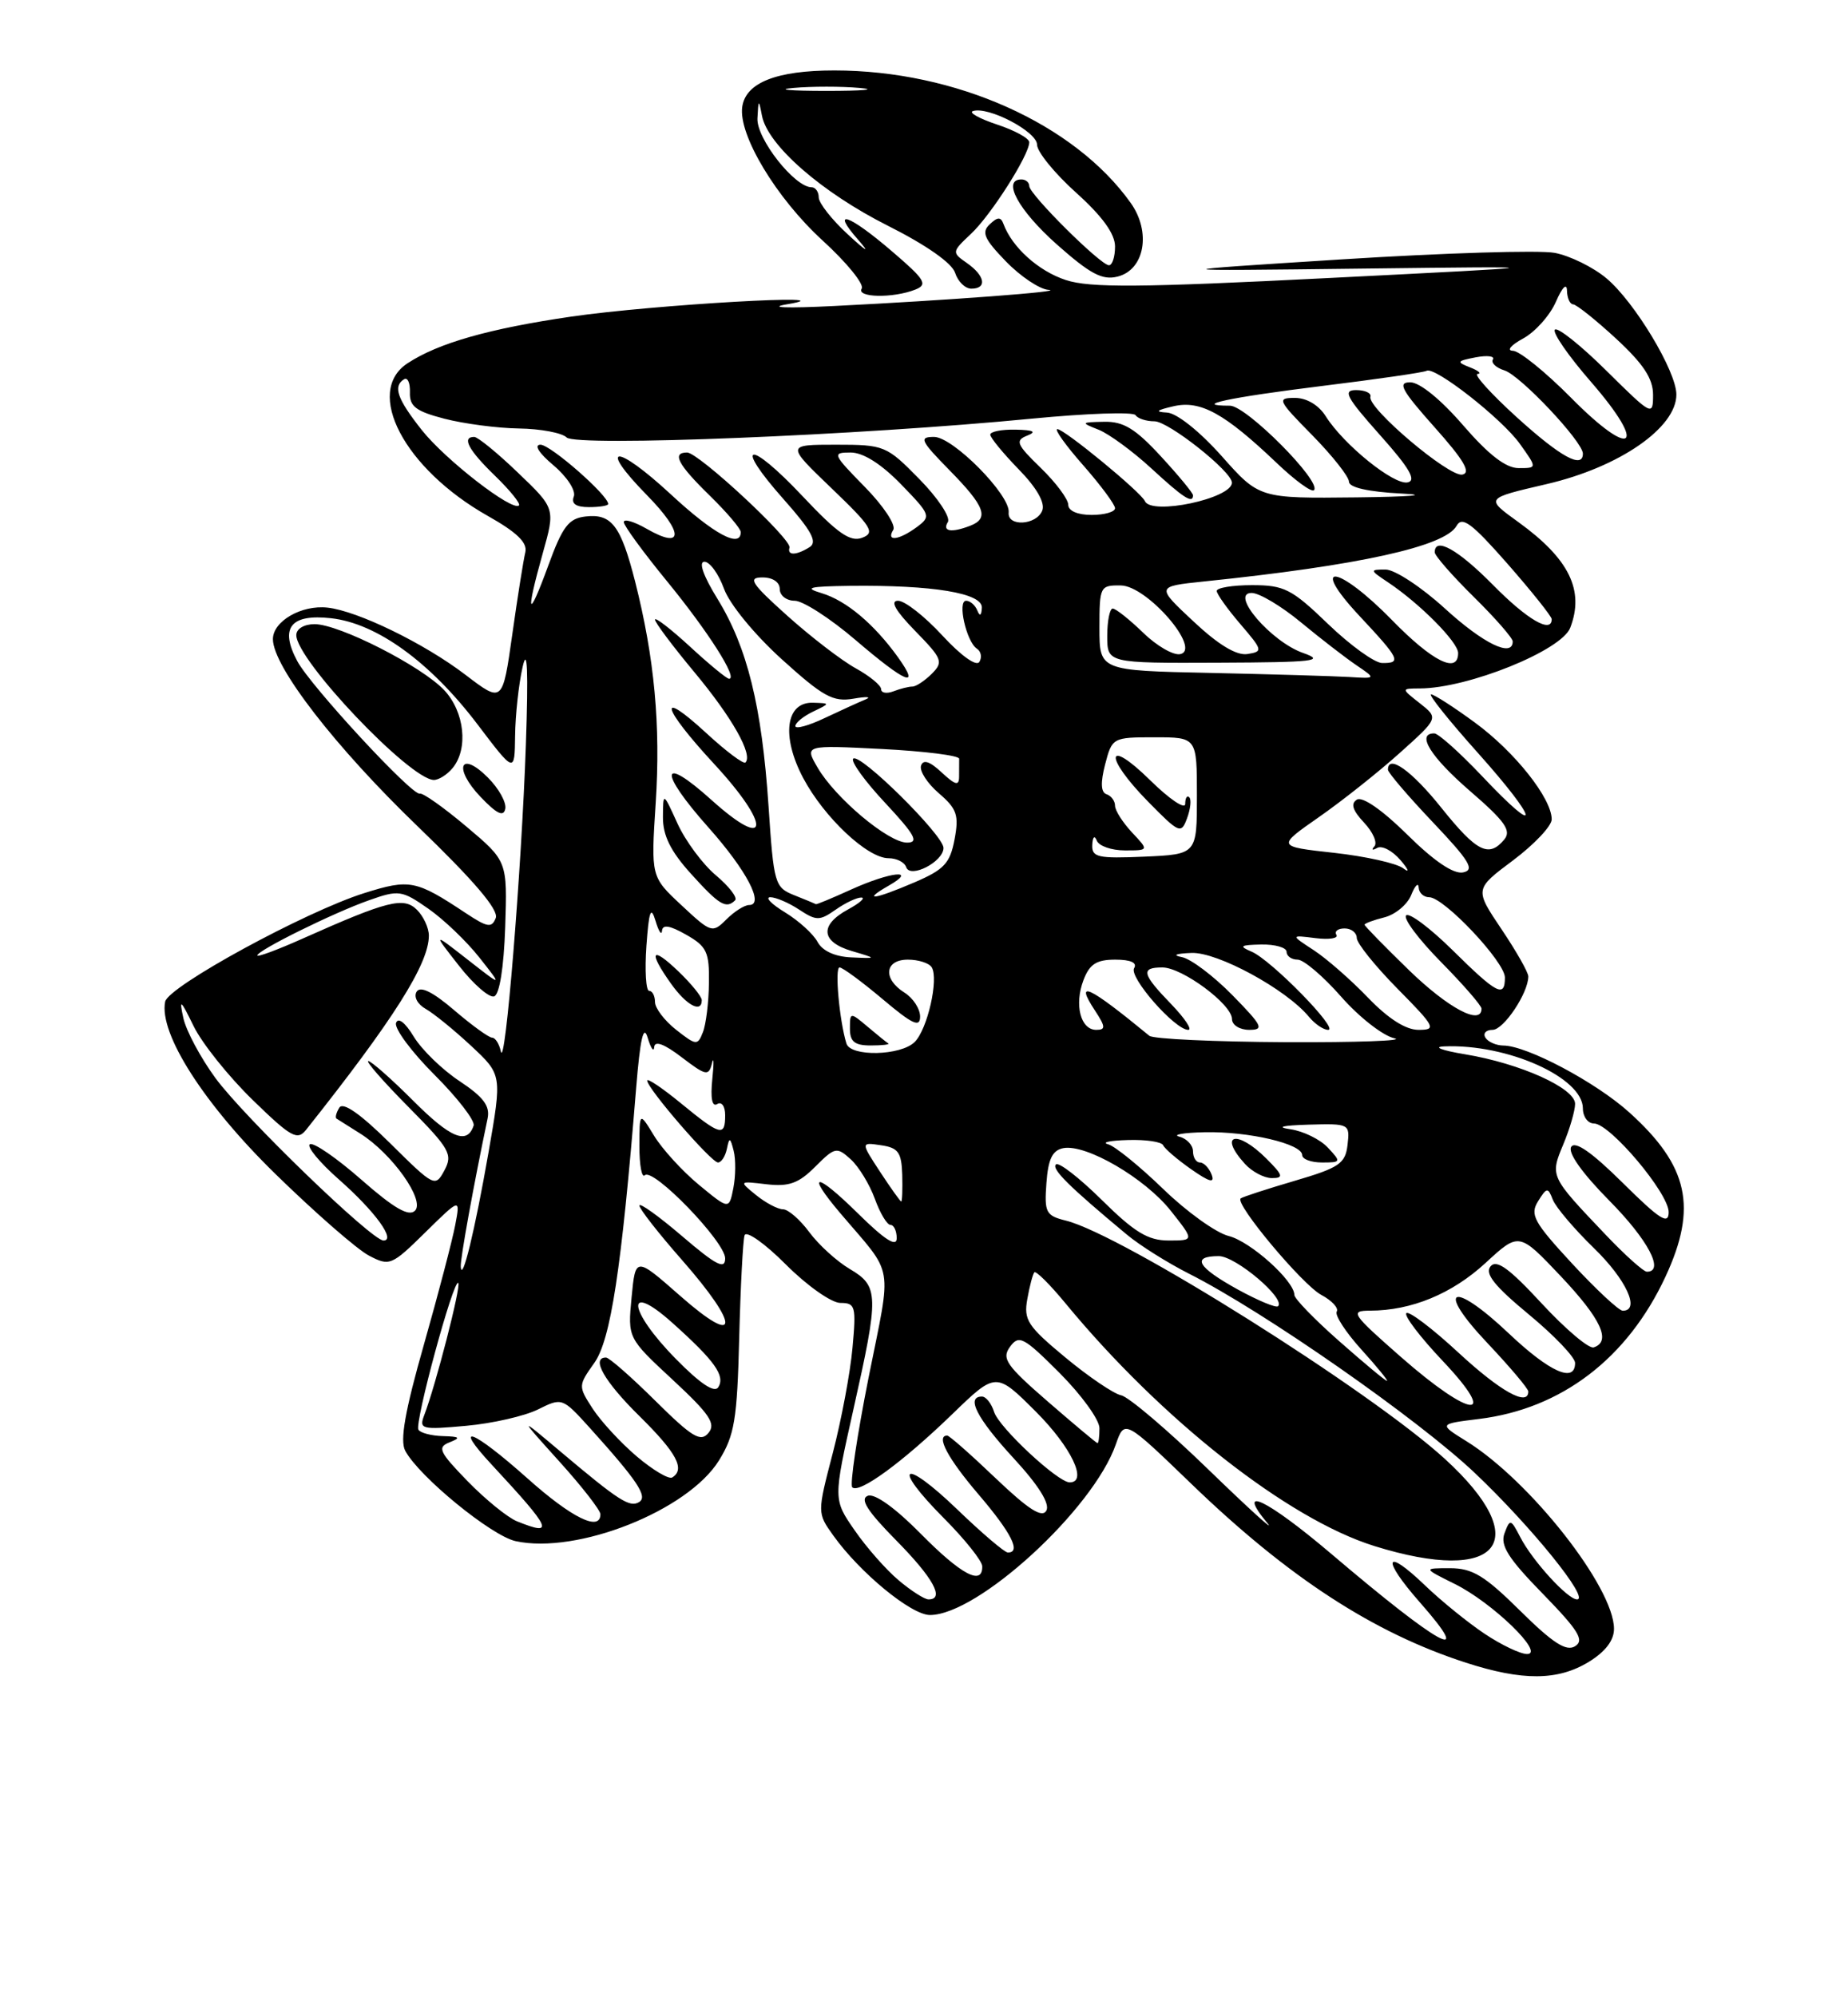 <?xml version="1.0" encoding="UTF-8" standalone="no"?>
<!DOCTYPE svg PUBLIC "-//W3C//DTD SVG 1.1//EN" "http://www.w3.org/Graphics/SVG/1.1/DTD/svg11.dtd" >
<svg xmlns="http://www.w3.org/2000/svg" xmlns:xlink="http://www.w3.org/1999/xlink" version="1.1" viewBox="0 0 237 256">
 <g >
 <path fill="currentColor"
d=" M 203.75 213.01 C 205.88 211.71 207.00 210.25 206.99 208.76 C 206.97 203.44 196.22 189.78 188.06 184.72 C 184.50 182.51 184.50 182.51 189.69 181.87 C 200.25 180.57 208.71 174.12 213.59 163.64 C 217.72 154.76 216.56 149.44 208.95 142.58 C 204.68 138.72 195.84 134.03 192.81 134.01 C 191.88 134.00 190.84 133.55 190.50 133.00 C 190.16 132.45 190.57 132.00 191.42 132.00 C 192.84 132.00 196.00 127.28 196.00 125.15 C 196.00 124.63 194.45 121.90 192.55 119.08 C 189.11 113.96 189.11 113.96 194.05 110.27 C 196.77 108.23 199.00 105.87 199.00 105.02 C 199.00 102.33 194.28 96.37 189.16 92.62 C 186.45 90.63 183.91 89.00 183.53 89.00 C 183.14 89.00 185.85 92.39 189.55 96.52 C 197.37 105.26 197.81 107.67 190.10 99.51 C 187.23 96.48 184.46 94.00 183.94 94.00 C 181.59 94.00 183.46 97.01 188.54 101.40 C 193.01 105.26 193.86 106.46 192.92 107.60 C 190.94 109.98 189.39 109.20 184.86 103.55 C 181.05 98.78 178.00 96.61 178.00 98.66 C 178.00 99.02 180.59 102.05 183.75 105.38 C 188.49 110.37 189.17 111.51 187.63 111.82 C 186.41 112.06 183.92 110.38 180.48 106.98 C 177.31 103.85 174.73 102.05 174.02 102.49 C 173.19 103.00 173.46 103.86 174.93 105.43 C 176.08 106.65 176.68 108.02 176.26 108.48 C 175.84 108.94 176.00 109.03 176.62 108.68 C 177.23 108.33 178.58 109.04 179.62 110.26 C 180.65 111.47 180.81 111.94 179.97 111.30 C 179.13 110.65 175.14 109.76 171.09 109.31 C 163.74 108.50 163.74 108.50 169.12 104.75 C 172.08 102.69 176.75 98.99 179.50 96.52 C 184.50 92.04 184.50 92.04 182.09 90.14 C 179.68 88.25 179.68 88.25 182.09 88.24 C 188.27 88.22 200.26 83.38 201.38 80.46 C 203.22 75.67 201.25 71.64 194.77 66.95 C 190.46 63.83 190.41 63.90 198.38 62.04 C 207.68 59.88 215.01 54.81 214.99 50.56 C 214.98 47.58 209.64 38.71 206.03 35.68 C 204.33 34.25 201.34 32.78 199.38 32.41 C 197.42 32.04 185.17 32.42 172.16 33.24 C 148.50 34.74 148.50 34.74 174.50 34.43 C 200.50 34.12 200.50 34.12 170.50 35.63 C 146.17 36.86 139.78 36.91 136.68 35.89 C 133.17 34.74 129.79 31.69 128.69 28.70 C 128.35 27.78 127.94 27.79 126.93 28.75 C 125.84 29.77 126.21 30.62 129.00 33.50 C 130.86 35.42 133.32 37.07 134.45 37.15 C 136.91 37.34 121.60 38.49 107.00 39.22 C 100.82 39.53 98.35 39.43 101.00 38.99 C 109.40 37.58 83.77 39.05 73.27 40.58 C 62.72 42.12 56.21 43.97 52.27 46.56 C 46.67 50.23 51.85 60.07 62.53 66.11 C 66.30 68.23 67.67 69.56 67.37 70.79 C 67.14 71.73 66.38 76.46 65.70 81.31 C 64.45 90.12 64.45 90.12 59.69 86.49 C 54.43 82.47 45.86 78.30 42.00 77.88 C 38.66 77.51 35.00 79.63 35.00 81.92 C 35.00 85.41 42.99 95.74 53.58 105.93 C 60.78 112.87 63.98 116.62 63.58 117.66 C 63.07 118.97 62.52 118.88 59.74 117.04 C 53.33 112.79 52.55 112.64 46.72 114.47 C 39.16 116.85 21.57 126.43 21.18 128.39 C 20.36 132.47 26.18 141.55 35.34 150.49 C 40.42 155.45 45.80 160.14 47.31 160.93 C 49.96 162.32 50.21 162.22 54.55 157.95 C 59.04 153.54 59.04 153.54 58.38 157.02 C 58.02 158.93 56.22 165.82 54.37 172.32 C 51.93 180.89 51.27 184.64 51.97 185.95 C 53.75 189.27 63.01 196.84 66.12 197.53 C 74.00 199.26 88.20 193.63 92.20 187.20 C 94.20 183.97 94.54 181.96 94.80 171.50 C 94.97 164.90 95.28 158.97 95.49 158.33 C 95.70 157.69 98.09 159.37 100.79 162.08 C 103.52 164.81 106.64 167.00 107.78 167.00 C 109.70 167.00 109.82 167.43 109.33 172.75 C 109.05 175.91 107.91 181.97 106.81 186.21 C 104.80 193.92 104.80 193.92 106.86 196.80 C 110.26 201.57 116.86 207.00 119.26 207.00 C 125.43 207.00 140.20 193.45 143.10 185.13 C 144.22 181.93 144.22 181.93 152.86 190.26 C 165.24 202.19 176.14 209.28 188.00 213.11 C 195.25 215.46 199.79 215.43 203.75 213.01 Z  M 117.38 37.12 C 119.03 36.47 118.65 35.85 114.38 32.20 C 108.83 27.44 106.46 26.65 110.07 30.75 C 111.63 32.53 111.16 32.28 108.74 30.05 C 106.68 28.16 105.00 26.02 105.00 25.30 C 105.00 24.59 104.58 24.00 104.08 24.00 C 101.91 24.00 97.00 17.77 97.14 15.17 C 97.26 12.70 97.31 12.68 97.72 14.83 C 98.44 18.61 105.38 24.67 113.90 28.95 C 118.78 31.40 122.10 33.73 122.49 34.97 C 122.85 36.09 123.78 37.00 124.57 37.00 C 126.62 37.00 126.34 35.35 124.01 33.72 C 122.05 32.35 122.06 32.29 124.53 29.97 C 127.10 27.56 132.00 19.86 132.00 18.23 C 132.00 17.73 130.14 16.71 127.86 15.96 C 125.59 15.20 124.20 14.43 124.77 14.24 C 126.73 13.59 133.00 16.87 133.00 18.55 C 133.00 19.45 135.25 22.22 138.00 24.69 C 141.37 27.72 143.00 29.97 143.00 31.59 C 143.00 32.92 142.65 34.00 142.22 34.00 C 141.15 34.00 132.00 24.91 132.00 23.85 C 132.00 23.38 131.55 23.00 131.00 23.00 C 128.46 23.00 130.60 26.93 135.49 31.29 C 139.81 35.12 141.36 35.95 143.33 35.45 C 146.80 34.58 147.66 29.74 145.01 26.01 C 137.76 15.84 122.53 9.03 107.00 9.03 C 99.59 9.03 95.64 10.59 95.19 13.69 C 94.67 17.28 99.56 25.40 105.50 30.83 C 108.60 33.66 110.85 36.43 110.51 36.99 C 109.79 38.15 114.52 38.25 117.38 37.12 Z  M 190.39 209.40 C 188.25 207.97 184.82 205.19 182.77 203.22 C 177.58 198.23 177.10 199.70 182.07 205.35 C 189.30 213.55 184.74 211.07 170.73 199.16 C 162.49 192.17 158.35 190.18 162.55 195.24 C 163.58 196.48 160.16 193.38 154.96 188.34 C 149.76 183.30 144.73 179.02 143.78 178.84 C 142.84 178.65 139.62 176.47 136.64 174.00 C 131.79 169.98 131.26 169.18 131.75 166.50 C 132.04 164.85 132.45 163.31 132.65 163.08 C 132.85 162.84 134.66 164.64 136.67 167.08 C 149.01 182.02 165.18 194.71 176.26 198.16 C 192.34 203.16 196.88 197.57 185.31 187.00 C 175.75 178.26 143.86 158.22 136.70 156.45 C 134.13 155.81 133.92 155.42 134.20 151.64 C 134.42 148.55 134.97 147.43 136.37 147.16 C 139.29 146.61 146.83 151.00 150.15 155.19 C 153.17 159.00 153.17 159.00 149.87 159.00 C 147.23 159.00 145.50 157.95 141.31 153.81 C 138.41 150.95 135.77 148.90 135.42 149.25 C 134.83 149.83 137.09 152.07 144.50 158.23 C 146.15 159.61 149.75 161.87 152.50 163.26 C 162.06 168.08 181.92 181.93 189.19 188.84 C 196.44 195.72 203.94 205.00 202.25 205.00 C 201.05 205.00 196.53 200.05 194.97 197.02 C 193.75 194.67 193.65 194.65 192.95 196.52 C 192.37 198.08 193.42 199.74 197.86 204.28 C 202.45 208.99 203.22 210.24 202.00 211.00 C 200.87 211.71 199.15 210.60 194.97 206.47 C 190.41 201.96 188.84 201.00 185.97 201.00 C 182.50 201.00 182.50 201.00 186.57 203.02 C 191.40 205.41 198.20 212.00 195.84 212.00 C 194.98 212.00 192.53 210.83 190.39 209.40 Z  M 115.26 202.56 C 113.66 201.22 111.12 198.34 109.61 196.15 C 106.86 192.19 106.86 192.19 109.43 180.72 C 112.75 165.93 112.72 164.86 108.98 162.65 C 107.32 161.67 104.98 159.54 103.79 157.93 C 102.60 156.32 101.08 155.00 100.42 155.00 C 99.76 155.00 98.21 154.18 96.98 153.19 C 94.74 151.37 94.74 151.37 98.31 151.79 C 101.17 152.12 102.42 151.68 104.55 149.54 C 107.07 147.02 107.31 146.97 109.09 148.58 C 110.13 149.52 111.52 151.80 112.19 153.64 C 112.86 155.49 113.76 157.00 114.20 157.00 C 114.64 157.00 115.00 157.77 115.00 158.71 C 115.00 159.90 113.47 158.92 110.00 155.50 C 104.62 150.20 103.26 150.18 107.75 155.48 C 114.77 163.74 114.39 161.56 111.39 176.58 C 109.92 183.98 108.97 190.31 109.30 190.63 C 110.17 191.50 115.75 187.42 122.12 181.26 C 127.73 175.83 127.73 175.83 132.87 180.96 C 137.39 185.49 139.55 190.00 137.18 190.00 C 135.67 190.00 128.12 182.97 127.49 180.97 C 127.15 179.89 126.45 179.00 125.93 179.00 C 123.85 179.00 125.28 181.79 129.98 186.89 C 133.21 190.39 134.68 192.75 134.19 193.62 C 133.65 194.60 131.91 193.49 127.70 189.48 C 124.54 186.46 121.74 184.00 121.48 184.00 C 119.99 184.00 121.54 186.92 125.50 191.55 C 129.72 196.49 130.99 199.01 129.25 198.99 C 128.84 198.99 125.94 196.52 122.80 193.50 C 115.80 186.76 114.21 187.71 121.02 194.56 C 123.73 197.28 125.95 200.06 125.97 200.75 C 126.03 203.30 123.28 201.85 118.08 196.58 C 114.80 193.26 112.17 191.38 111.29 191.72 C 110.24 192.12 111.23 193.68 114.92 197.42 C 119.69 202.25 121.20 205.00 119.08 205.00 C 118.57 205.00 116.85 203.90 115.26 202.56 Z  M 66.30 194.99 C 65.09 194.50 62.24 192.18 59.96 189.84 C 56.31 186.08 56.04 185.50 57.67 184.86 C 59.14 184.28 58.97 184.13 56.81 184.07 C 55.33 184.03 53.91 183.66 53.66 183.25 C 53.14 182.39 58.18 163.84 58.77 164.44 C 59.16 164.82 55.86 177.63 54.40 181.40 C 53.72 183.18 54.07 183.27 59.78 182.75 C 63.14 182.45 67.29 181.50 69.00 180.65 C 72.07 179.12 72.13 179.14 75.59 182.96 C 81.75 189.79 83.11 191.82 81.97 192.52 C 80.76 193.26 79.39 192.38 71.83 186.01 C 66.50 181.52 66.50 181.52 71.75 187.34 C 74.64 190.54 77.00 193.57 77.00 194.08 C 77.00 196.36 73.33 194.56 67.66 189.50 C 60.61 183.22 57.90 182.18 63.08 187.75 C 70.78 196.04 71.19 196.96 66.30 194.99 Z  M 81.67 186.68 C 79.61 184.93 77.07 182.18 76.02 180.57 C 74.14 177.67 74.15 177.60 76.21 174.70 C 78.32 171.74 79.70 162.74 81.58 139.50 C 82.10 133.12 82.53 131.23 83.06 133.00 C 83.47 134.38 83.85 134.91 83.90 134.20 C 83.97 133.35 85.20 133.81 87.42 135.51 C 90.54 137.89 90.89 137.96 91.30 136.31 C 91.54 135.31 91.57 136.22 91.35 138.32 C 91.10 140.76 91.32 141.92 91.98 141.51 C 92.55 141.16 93.00 141.79 93.00 142.94 C 93.00 145.73 92.40 145.57 87.35 141.43 C 84.96 139.47 83.00 138.15 83.00 138.50 C 83.00 139.50 91.22 149.00 92.08 149.00 C 92.51 149.00 93.02 148.21 93.22 147.25 C 93.53 145.73 93.65 145.76 94.09 147.50 C 94.37 148.60 94.35 150.75 94.05 152.28 C 93.50 155.05 93.50 155.05 89.63 151.86 C 87.50 150.10 84.92 147.27 83.89 145.58 C 82.01 142.50 82.01 142.50 82.00 146.92 C 82.00 149.35 82.31 151.02 82.69 150.64 C 83.74 149.59 93.00 159.16 93.00 161.29 C 93.00 162.77 91.85 162.18 87.50 158.46 C 84.47 155.87 82.00 154.10 82.00 154.52 C 82.00 154.94 84.47 158.10 87.50 161.54 C 94.97 170.05 94.82 172.77 87.25 166.11 C 81.50 161.06 81.50 161.06 81.00 166.28 C 80.50 171.50 80.50 171.50 86.28 176.86 C 91.01 181.25 91.84 182.48 90.86 183.66 C 89.86 184.88 88.77 184.22 84.05 179.55 C 80.97 176.50 78.12 174.00 77.72 174.00 C 75.75 174.00 77.50 177.07 82.00 181.50 C 86.79 186.22 87.91 188.32 86.21 189.37 C 85.78 189.64 83.74 188.43 81.67 186.68 Z  M 134.39 179.65 C 129.04 175.01 128.43 174.13 129.53 172.62 C 130.68 171.05 131.27 171.36 135.90 175.99 C 138.70 178.80 141.00 181.97 141.00 183.05 C 141.00 184.12 140.89 184.99 140.75 184.97 C 140.61 184.96 137.75 182.56 134.39 179.65 Z  M 179.70 173.96 C 173.34 168.38 173.08 168.00 175.70 167.99 C 181.02 167.98 186.22 165.83 190.51 161.88 C 194.81 157.92 194.81 157.92 200.16 163.57 C 205.34 169.05 206.68 171.94 204.39 172.70 C 203.78 172.91 200.78 170.37 197.73 167.08 C 193.54 162.55 191.93 161.38 191.15 162.32 C 190.39 163.24 191.67 164.84 196.06 168.47 C 199.33 171.17 202.00 173.97 202.00 174.69 C 202.00 177.32 198.75 175.88 193.49 170.90 C 186.19 164.00 184.01 165.02 190.78 172.17 C 193.65 175.21 196.00 177.99 196.00 178.35 C 196.00 180.34 192.40 178.33 187.03 173.36 C 183.68 170.26 180.68 167.99 180.36 168.31 C 180.04 168.63 182.14 171.39 185.03 174.44 C 192.35 182.18 188.70 181.85 179.70 173.96 Z  M 86.70 174.20 C 80.50 167.91 80.13 164.09 86.25 169.57 C 91.67 174.43 93.03 176.33 92.12 177.80 C 91.64 178.58 89.82 177.37 86.70 174.20 Z  M 171.75 171.90 C 168.59 169.12 166.00 166.45 166.00 165.98 C 166.00 164.17 160.36 159.11 157.57 158.42 C 155.96 158.02 152.18 155.31 149.17 152.39 C 146.15 149.47 142.97 146.89 142.10 146.66 C 141.22 146.42 142.38 146.18 144.67 146.12 C 146.96 146.05 148.98 146.35 149.17 146.79 C 149.35 147.22 150.96 148.60 152.74 149.85 C 155.11 151.51 155.82 151.70 155.39 150.56 C 155.06 149.70 154.38 149.00 153.89 149.00 C 153.40 149.00 153.00 148.36 153.00 147.57 C 153.00 146.79 152.21 145.94 151.25 145.69 C 150.29 145.44 151.75 145.18 154.50 145.12 C 160.13 145.00 167.00 146.61 167.00 148.05 C 167.00 148.57 168.14 149.00 169.54 149.00 C 172.00 149.00 172.02 148.94 170.29 147.09 C 169.31 146.04 167.15 144.98 165.50 144.74 C 163.59 144.46 164.44 144.25 167.82 144.15 C 173.05 144.00 173.13 144.04 172.82 146.73 C 172.54 149.14 171.77 149.67 166.00 151.36 C 162.43 152.41 159.32 153.42 159.11 153.61 C 158.33 154.28 167.03 164.68 169.45 165.97 C 170.82 166.70 171.71 167.67 171.43 168.11 C 171.16 168.56 172.57 170.74 174.58 172.96 C 176.59 175.18 178.07 176.99 177.87 176.99 C 177.66 176.98 174.91 174.69 171.75 171.90 Z  M 162.41 148.50 C 158.65 144.74 156.18 145.34 159.65 149.17 C 160.57 150.18 162.12 151.00 163.11 151.00 C 164.66 151.00 164.56 150.65 162.41 148.50 Z  M 158.73 165.27 C 153.55 162.41 152.74 161.00 156.31 161.00 C 158.47 161.00 164.90 166.44 163.91 167.42 C 163.66 167.67 161.34 166.70 158.73 165.27 Z  M 201.62 161.96 C 196.70 156.64 196.18 155.69 197.25 153.97 C 198.37 152.17 198.52 152.16 199.14 153.76 C 199.51 154.72 201.88 157.51 204.40 159.96 C 208.56 163.99 210.41 168.00 208.11 168.00 C 207.62 168.00 204.70 165.28 201.62 161.96 Z  M 59.09 162.36 C 59.01 161.40 60.76 151.79 62.53 143.37 C 62.87 141.76 62.01 140.61 58.95 138.58 C 56.73 137.12 54.09 134.55 53.07 132.88 C 51.96 131.04 51.05 130.35 50.79 131.12 C 50.56 131.83 52.78 134.83 55.74 137.78 C 58.70 140.74 60.95 143.66 60.74 144.27 C 59.91 146.76 57.79 145.89 52.98 141.07 C 50.19 138.28 47.60 136.00 47.23 136.00 C 46.86 136.00 49.18 138.65 52.38 141.88 C 57.68 147.23 58.09 147.96 57.00 150.00 C 55.82 152.20 55.69 152.13 50.02 146.52 C 46.24 142.78 43.99 141.20 43.52 141.97 C 43.12 142.61 42.96 143.24 43.15 143.37 C 43.34 143.50 44.71 144.36 46.18 145.28 C 50.27 147.84 54.55 153.85 53.22 155.18 C 52.43 155.97 50.52 154.87 46.35 151.21 C 43.17 148.42 40.20 146.38 39.74 146.66 C 39.29 146.94 40.97 148.98 43.48 151.19 C 48.08 155.24 50.82 159.00 49.18 159.00 C 47.67 159.00 31.32 143.20 27.63 138.18 C 25.72 135.57 23.86 132.10 23.51 130.47 C 22.96 127.95 23.16 128.10 24.82 131.50 C 25.89 133.70 29.29 137.95 32.38 140.96 C 37.30 145.75 38.13 146.22 39.24 144.83 C 50.47 130.70 55.00 123.54 55.00 119.92 C 55.00 118.94 54.32 117.46 53.48 116.62 C 51.78 114.92 49.74 115.43 38.75 120.33 C 35.59 121.74 33.00 122.70 33.00 122.46 C 33.00 121.82 42.79 116.98 47.35 115.38 C 51.14 114.04 51.53 114.10 54.92 116.46 C 56.89 117.83 59.84 120.65 61.48 122.73 C 64.46 126.50 64.46 126.50 59.98 123.00 C 55.50 119.50 55.50 119.50 58.87 123.79 C 60.72 126.16 62.75 127.92 63.37 127.71 C 64.06 127.48 64.61 124.04 64.79 118.86 C 65.07 110.37 65.07 110.37 59.81 105.94 C 56.91 103.50 54.23 101.60 53.84 101.72 C 52.88 102.04 39.81 87.91 38.12 84.73 C 35.84 80.46 37.27 78.66 42.47 79.24 C 48.33 79.90 55.19 84.87 61.25 92.86 C 66.00 99.12 66.00 99.12 66.06 94.31 C 66.09 91.66 66.52 87.70 67.02 85.50 C 67.63 82.76 67.77 85.92 67.44 95.50 C 66.88 111.60 64.78 137.34 64.23 134.75 C 64.02 133.79 63.52 133.00 63.11 133.00 C 62.70 133.00 60.51 131.42 58.25 129.48 C 55.50 127.13 53.91 126.34 53.43 127.11 C 53.03 127.76 53.54 128.72 54.59 129.31 C 55.62 129.89 58.24 132.02 60.43 134.06 C 64.39 137.75 64.39 137.75 62.64 147.77 C 60.89 157.78 59.25 164.51 59.09 162.36 Z  M 62.57 99.66 C 59.00 96.09 58.11 98.46 61.64 102.15 C 63.71 104.32 64.58 104.74 64.80 103.67 C 64.97 102.86 63.97 101.06 62.57 99.66 Z  M 58.04 98.45 C 60.09 95.98 59.58 91.25 56.98 88.47 C 54.07 85.38 43.51 80.00 40.34 80.00 C 38.99 80.00 38.00 80.60 38.00 81.41 C 38.00 84.59 52.52 99.87 55.63 99.97 C 56.25 99.98 57.34 99.30 58.04 98.45 Z  M 205.91 158.25 C 198.76 150.74 198.78 150.78 200.49 146.67 C 201.32 144.69 202.00 142.35 202.00 141.48 C 202.00 139.47 194.97 136.30 187.88 135.13 C 184.92 134.64 183.72 134.18 185.20 134.12 C 193.29 133.77 203.00 138.11 203.00 142.07 C 203.00 143.13 203.64 144.00 204.42 144.00 C 206.47 144.00 214.00 152.92 214.00 155.36 C 214.00 157.04 212.87 156.32 208.12 151.62 C 204.16 147.70 202.00 146.19 201.50 147.00 C 201.04 147.74 202.91 150.37 206.38 153.88 C 211.35 158.90 213.52 163.00 211.21 163.00 C 210.78 163.00 208.39 160.86 205.91 158.25 Z  M 112.87 150.20 C 110.38 146.40 110.38 146.40 112.99 146.79 C 115.20 147.11 115.62 147.70 115.71 150.58 C 115.76 152.46 115.70 154.00 115.58 154.00 C 115.46 154.00 114.24 152.29 112.87 150.20 Z  M 108.55 133.75 C 107.65 130.82 107.03 124.00 107.67 124.00 C 108.06 124.00 110.54 125.83 113.19 128.06 C 117.02 131.29 118.00 131.75 118.00 130.30 C 118.00 129.30 117.10 127.92 116.00 127.23 C 113.19 125.47 113.44 123.00 116.44 123.00 C 117.78 123.00 119.16 123.44 119.49 123.98 C 120.41 125.48 118.95 131.91 117.31 133.55 C 115.53 135.33 109.08 135.47 108.55 133.75 Z  M 113.92 133.74 C 113.69 133.60 112.49 132.63 111.25 131.58 C 109.03 129.71 109.00 129.72 109.00 131.85 C 109.00 133.51 109.60 134.00 111.67 134.00 C 113.13 134.00 114.15 133.88 113.92 133.74 Z  M 86.71 131.99 C 85.22 130.82 84.00 129.21 84.00 128.43 C 84.00 127.64 83.66 127.00 83.25 127.00 C 82.84 127.00 82.68 124.41 82.90 121.25 C 83.22 116.77 83.47 116.05 84.06 118.00 C 84.47 119.38 84.85 119.96 84.90 119.30 C 84.97 118.46 85.90 118.61 87.99 119.80 C 90.64 121.30 90.98 122.02 90.92 126.00 C 90.89 128.47 90.54 131.32 90.14 132.31 C 89.47 134.03 89.28 134.01 86.71 131.99 Z  M 90.00 128.19 C 90.00 127.74 88.65 126.08 87.00 124.50 C 83.52 121.17 83.09 121.91 86.07 126.10 C 88.05 128.87 90.00 129.91 90.00 128.19 Z  M 147.40 132.76 C 139.56 126.32 137.78 125.50 140.41 129.50 C 141.79 131.60 141.82 132.00 140.59 132.00 C 138.58 132.00 137.75 128.79 138.95 125.63 C 139.73 123.57 140.62 123.00 143.03 123.00 C 145.00 123.00 145.87 123.39 145.45 124.09 C 144.74 125.23 150.68 132.00 152.39 132.00 C 152.94 132.00 151.95 130.52 150.20 128.70 C 146.46 124.84 146.25 124.00 149.07 124.00 C 151.61 124.00 158.00 128.73 158.00 130.62 C 158.00 131.38 158.99 132.00 160.21 132.00 C 162.16 132.00 161.91 131.49 158.05 127.55 C 155.64 125.10 152.74 122.91 151.59 122.68 C 150.29 122.43 150.75 122.22 152.80 122.14 C 156.13 122.00 164.96 126.80 167.87 130.33 C 168.63 131.25 169.73 132.00 170.33 132.00 C 171.80 132.00 163.01 123.02 160.50 121.97 C 158.84 121.27 159.05 121.12 161.75 121.06 C 163.54 121.03 165.00 121.45 165.00 122.00 C 165.00 122.55 165.64 123.00 166.42 123.00 C 167.19 123.00 169.71 125.14 172.00 127.75 C 174.29 130.36 177.36 132.76 178.83 133.08 C 180.30 133.39 174.03 133.62 164.90 133.58 C 155.77 133.53 147.90 133.17 147.40 132.76 Z  M 175.45 127.88 C 173.28 125.62 170.15 122.88 168.50 121.80 C 165.50 119.84 165.50 119.84 168.70 120.24 C 170.46 120.46 171.67 120.27 171.39 119.82 C 171.11 119.37 171.58 119.00 172.44 119.00 C 173.30 119.00 174.00 119.55 174.00 120.22 C 174.00 120.89 176.35 123.81 179.22 126.72 C 184.08 131.64 184.26 132.00 181.92 132.00 C 180.28 132.00 178.03 130.56 175.45 127.88 Z  M 180.75 124.40 C 177.59 121.33 175.00 118.69 175.00 118.52 C 175.00 118.36 176.14 117.93 177.54 117.58 C 178.94 117.23 180.49 115.94 180.98 114.72 C 181.47 113.50 181.90 113.06 181.94 113.75 C 181.97 114.44 182.58 115.00 183.29 115.00 C 185.18 115.00 193.00 123.28 193.00 125.29 C 193.00 127.94 191.97 127.40 186.31 121.81 C 183.41 118.95 180.73 116.94 180.33 117.33 C 179.94 117.73 181.95 120.41 184.81 123.31 C 187.66 126.20 190.00 128.89 190.00 129.28 C 190.00 131.49 185.78 129.26 180.75 124.40 Z  M 104.85 120.73 C 104.31 119.72 102.44 118.02 100.69 116.95 C 98.93 115.88 98.08 115.01 98.79 115.00 C 99.49 115.00 101.16 115.71 102.49 116.59 C 104.70 118.04 105.11 118.04 107.18 116.59 C 108.43 115.71 109.91 115.02 110.47 115.04 C 111.04 115.06 110.26 115.75 108.75 116.57 C 105.07 118.57 105.28 120.73 109.25 121.90 C 112.50 122.86 112.50 122.86 109.17 122.71 C 107.07 122.62 105.47 121.88 104.85 120.73 Z  M 87.40 116.03 C 83.48 112.38 83.48 112.38 84.09 102.94 C 84.74 92.96 83.93 84.32 81.46 74.57 C 79.62 67.36 78.44 65.81 75.09 66.20 C 72.92 66.45 72.14 67.48 70.31 72.50 C 67.70 79.64 67.37 78.88 69.61 70.90 C 71.22 65.17 71.22 65.17 66.43 60.59 C 63.80 58.06 61.27 56.00 60.82 56.00 C 59.18 56.00 60.07 57.68 63.49 60.99 C 65.40 62.84 66.78 64.55 66.56 64.78 C 65.73 65.61 57.12 58.94 54.10 55.13 C 50.93 51.12 50.37 49.51 51.82 48.61 C 52.28 48.33 52.61 49.09 52.57 50.30 C 52.51 52.09 53.34 52.72 57.00 53.67 C 59.48 54.31 63.77 54.88 66.55 54.92 C 69.33 54.96 72.08 55.48 72.67 56.07 C 73.88 57.28 110.20 55.81 132.32 53.66 C 139.37 52.98 145.36 52.77 145.63 53.21 C 145.90 53.64 146.99 54.00 148.06 54.00 C 149.86 54.00 158.01 60.45 157.99 61.87 C 157.97 63.90 147.64 66.09 146.83 64.23 C 146.34 63.09 136.50 55.00 135.60 55.00 C 135.18 55.00 136.67 57.09 138.92 59.64 C 141.16 62.19 143.00 64.67 143.00 65.14 C 143.00 65.61 141.65 66.00 140.00 66.00 C 138.20 66.00 137.00 65.48 137.00 64.70 C 137.00 63.98 135.41 61.85 133.47 59.97 C 130.37 56.97 130.16 56.46 131.72 55.84 C 132.99 55.34 132.57 55.12 130.25 55.07 C 128.46 55.03 127.00 55.32 127.00 55.71 C 127.00 56.10 128.64 58.09 130.63 60.14 C 132.94 62.50 134.05 64.43 133.67 65.43 C 132.94 67.33 129.16 67.55 129.36 65.68 C 129.59 63.46 122.22 56.00 119.79 56.00 C 117.82 56.00 118.04 56.47 121.79 60.29 C 126.33 64.91 126.89 66.44 124.42 67.39 C 122.00 68.32 120.81 68.12 121.56 66.91 C 121.93 66.31 120.29 63.83 117.91 61.41 C 113.69 57.11 113.42 57.00 107.20 57.00 C 100.82 57.00 100.82 57.00 106.66 62.60 C 111.81 67.54 112.27 68.29 110.56 68.93 C 109.04 69.50 107.42 68.37 102.91 63.58 C 95.99 56.24 93.95 56.63 100.53 64.03 C 104.07 68.02 104.86 69.47 103.84 70.12 C 102.13 71.20 100.93 71.23 101.25 70.19 C 101.58 69.14 89.58 58.00 88.12 58.00 C 86.13 58.00 86.92 59.52 91.00 63.50 C 93.20 65.65 95.00 67.76 95.00 68.20 C 95.00 70.33 91.54 68.47 86.03 63.36 C 78.95 56.81 76.54 56.92 83.00 63.50 C 87.72 68.31 87.68 70.50 82.94 67.78 C 81.32 66.85 80.00 66.46 80.00 66.92 C 80.00 67.37 82.50 70.79 85.55 74.51 C 90.83 80.96 94.68 87.00 93.50 87.00 C 93.20 87.00 90.94 85.14 88.48 82.87 C 86.01 80.60 84.00 79.05 84.00 79.42 C 84.00 79.79 86.29 82.84 89.08 86.19 C 93.91 91.99 96.59 96.74 95.60 97.73 C 95.36 97.98 93.09 96.28 90.58 93.96 C 84.20 88.09 84.85 90.64 91.58 97.91 C 98.95 105.87 98.71 109.25 91.25 102.54 C 84.65 96.60 84.40 98.81 90.85 106.05 C 95.75 111.55 98.08 116.00 96.07 116.00 C 95.48 116.00 94.17 116.83 93.16 117.84 C 91.37 119.63 91.20 119.58 87.40 116.03 Z  M 94.28 115.39 C 94.61 115.05 93.50 113.61 91.80 112.18 C 90.10 110.75 87.89 107.76 86.88 105.54 C 85.04 101.50 85.04 101.50 85.02 104.75 C 85.01 107.09 86.00 109.11 88.62 112.00 C 92.23 116.00 93.13 116.54 94.28 115.39 Z  M 78.00 64.60 C 78.00 63.48 70.60 57.00 69.32 57.00 C 68.44 57.00 69.10 58.06 70.98 59.64 C 72.71 61.10 73.88 62.88 73.59 63.64 C 73.23 64.56 73.86 65.00 75.53 65.00 C 76.89 65.00 78.00 64.82 78.00 64.60 Z  M 153.00 63.48 C 153.00 63.19 151.14 60.94 148.87 58.48 C 145.62 54.95 144.08 54.01 141.62 54.06 C 138.59 54.12 138.57 54.16 140.92 55.09 C 142.25 55.63 145.28 57.85 147.65 60.03 C 151.77 63.83 153.00 64.62 153.00 63.48 Z  M 101.88 114.75 C 99.35 113.74 99.23 113.32 98.56 103.29 C 97.70 90.51 95.84 82.97 92.01 76.75 C 90.20 73.82 89.56 72.00 90.34 72.00 C 91.03 72.00 92.16 73.56 92.85 75.46 C 93.56 77.43 96.76 81.33 100.26 84.50 C 105.57 89.30 106.83 90.00 109.46 89.55 C 111.13 89.26 111.83 89.30 111.00 89.65 C 110.17 89.99 107.81 91.07 105.75 92.04 C 103.69 93.02 102.00 93.48 102.00 93.06 C 102.00 92.65 103.01 91.82 104.25 91.22 C 106.50 90.14 106.50 90.14 104.27 90.07 C 100.76 89.96 100.18 94.38 103.00 99.71 C 105.69 104.78 111.25 110.00 113.95 110.00 C 114.99 110.00 116.00 110.51 116.21 111.14 C 116.72 112.66 121.00 110.45 121.00 108.68 C 121.00 107.05 110.24 96.42 109.42 97.24 C 109.08 97.59 110.93 100.15 113.54 102.93 C 117.35 107.02 117.89 108.00 116.32 108.00 C 113.93 108.00 107.11 102.28 104.84 98.36 C 103.18 95.50 103.18 95.50 113.10 96.00 C 118.56 96.28 123.02 96.84 123.01 97.25 C 123.01 97.66 123.00 98.69 123.00 99.54 C 123.00 100.76 122.54 100.65 120.76 99.00 C 119.24 97.58 118.40 97.30 118.12 98.14 C 117.90 98.81 118.92 100.40 120.40 101.67 C 122.73 103.67 123.00 104.48 122.42 107.58 C 121.84 110.65 121.09 111.46 117.29 113.09 C 112.06 115.33 110.45 115.53 114.00 113.50 C 117.76 111.35 114.19 111.73 109.14 114.02 C 106.74 115.11 104.72 115.95 104.64 115.89 C 104.56 115.84 103.32 115.32 101.88 114.75 Z  M 140.08 108.30 C 140.13 107.25 140.37 107.02 140.66 107.75 C 140.94 108.44 142.56 109.00 144.26 109.00 C 147.35 109.00 147.35 109.00 145.17 106.69 C 143.98 105.41 143.00 103.88 143.00 103.27 C 143.00 102.66 142.51 102.00 141.91 101.80 C 141.18 101.56 141.12 100.33 141.73 97.97 C 142.62 94.55 142.70 94.50 148.06 94.50 C 153.50 94.50 153.50 94.50 153.50 102.00 C 153.50 109.50 153.50 109.50 146.75 109.80 C 140.79 110.06 140.01 109.88 140.08 108.30 Z  M 152.52 102.19 C 152.23 101.90 152.00 102.29 152.00 103.04 C 152.00 103.80 149.97 102.43 147.50 100.00 C 141.80 94.40 141.54 96.94 147.22 102.73 C 151.25 106.83 151.48 106.93 152.24 104.87 C 152.68 103.68 152.81 102.47 152.52 102.19 Z  M 113.00 88.33 C 113.00 87.85 111.54 86.65 109.75 85.66 C 107.96 84.68 104.03 81.66 101.00 78.95 C 96.36 74.79 95.85 74.02 97.75 74.01 C 99.09 74.00 100.00 74.61 100.00 75.50 C 100.00 76.33 100.86 77.00 101.92 77.00 C 102.97 77.00 106.46 79.25 109.67 81.99 C 116.19 87.57 118.11 88.36 115.17 84.25 C 112.10 79.98 108.53 76.98 105.38 76.03 C 103.04 75.33 103.72 75.16 109.00 75.09 C 119.63 74.97 126.01 76.02 125.92 77.89 C 125.87 78.92 125.66 79.05 125.34 78.25 C 125.06 77.56 124.41 77.00 123.90 77.00 C 122.75 77.00 123.93 82.25 125.28 83.14 C 125.82 83.49 125.96 84.25 125.60 84.84 C 125.22 85.46 123.25 84.05 120.85 81.45 C 118.59 79.00 116.04 77.00 115.17 77.00 C 114.11 77.00 114.84 78.28 117.36 80.86 C 120.86 84.44 121.01 84.84 119.50 86.36 C 118.59 87.26 117.48 88.00 117.01 88.00 C 116.54 88.00 115.45 88.27 114.58 88.61 C 113.71 88.94 113.00 88.82 113.00 88.33 Z  M 155.25 86.25 C 141.00 85.95 141.00 85.95 141.00 80.47 C 141.00 75.16 141.08 75.00 143.75 75.04 C 147.11 75.08 154.16 83.23 151.36 83.84 C 150.50 84.03 148.35 82.80 146.60 81.09 C 144.84 79.39 143.09 78.00 142.70 78.00 C 142.32 78.00 142.00 79.58 142.00 81.50 C 142.00 85.00 142.00 85.00 156.25 84.94 C 168.56 84.89 170.04 84.72 167.11 83.69 C 163.00 82.25 157.65 76.00 160.52 76.00 C 161.50 76.00 164.33 77.69 166.82 79.75 C 169.31 81.81 172.51 84.28 173.92 85.24 C 176.50 86.99 176.50 86.99 173.00 86.77 C 171.07 86.66 163.09 86.42 155.25 86.25 Z  M 170.32 79.98 C 165.66 75.49 164.70 75.00 160.57 75.00 C 158.06 75.00 156.02 75.34 156.04 75.75 C 156.06 76.16 157.43 78.08 159.08 80.00 C 161.95 83.35 161.99 83.51 159.98 83.83 C 158.58 84.05 156.26 82.65 153.07 79.66 C 148.26 75.17 148.26 75.17 154.38 74.53 C 174.28 72.48 185.31 70.05 186.80 67.40 C 187.51 66.12 188.75 67.05 193.34 72.27 C 196.45 75.82 199.00 79.01 199.00 79.36 C 199.00 81.25 195.86 79.42 191.50 75.00 C 187.01 70.45 184.00 68.75 184.00 70.79 C 184.00 71.22 186.25 73.79 189.00 76.50 C 191.75 79.21 194.00 81.78 194.00 82.21 C 194.00 84.33 190.24 82.50 185.31 78.00 C 182.30 75.25 178.87 73.00 177.70 73.00 C 175.64 73.00 175.65 73.07 178.03 74.65 C 182.11 77.38 187.00 82.31 187.00 83.70 C 187.00 86.43 183.72 84.80 178.54 79.50 C 171.59 72.38 167.74 71.88 174.36 78.96 C 179.51 84.46 179.78 85.01 177.25 84.98 C 176.29 84.97 173.17 82.72 170.32 79.98 Z  M 114.56 67.91 C 114.93 67.31 113.29 64.83 110.91 62.41 C 106.77 58.19 106.69 58.00 109.09 58.00 C 110.70 58.00 113.00 59.45 115.55 62.07 C 119.36 65.99 119.43 66.19 117.56 67.57 C 115.26 69.26 113.60 69.45 114.56 67.91 Z  M 156.66 58.44 C 153.83 55.27 150.92 52.95 149.66 52.88 C 148.07 52.79 148.29 52.58 150.50 52.07 C 153.96 51.27 157.04 52.97 163.73 59.34 C 166.06 61.56 168.20 63.13 168.51 62.83 C 169.56 61.77 159.84 52.00 157.74 52.00 C 152.69 52.00 157.60 50.95 169.48 49.48 C 176.56 48.61 182.63 47.73 182.95 47.53 C 183.98 46.90 192.64 53.68 194.94 56.92 C 197.14 60.00 197.14 60.00 194.76 60.00 C 193.12 60.00 190.91 58.29 187.63 54.50 C 184.79 51.21 182.07 49.00 180.86 49.00 C 179.19 49.00 179.74 50.00 183.97 54.75 C 187.74 58.97 188.69 60.59 187.54 60.83 C 185.85 61.18 175.33 52.28 175.75 50.85 C 175.89 50.38 175.06 50.00 173.92 50.00 C 172.17 50.00 172.65 50.90 176.97 55.75 C 180.76 59.99 181.69 61.59 180.52 61.83 C 178.76 62.20 172.31 56.99 170.02 53.35 C 169.11 51.91 167.57 51.00 166.06 51.00 C 163.73 51.00 163.86 51.29 168.29 55.78 C 170.88 58.42 173.00 61.10 173.00 61.74 C 173.00 62.48 175.46 63.04 179.75 63.26 C 183.47 63.45 180.89 63.67 174.00 63.75 C 161.50 63.89 161.50 63.89 156.66 58.44 Z  M 194.50 53.46 C 191.20 50.46 188.95 47.97 189.50 47.93 C 190.05 47.89 189.61 47.51 188.53 47.09 C 186.75 46.39 186.82 46.27 189.25 45.80 C 190.73 45.52 191.72 45.64 191.46 46.07 C 191.19 46.50 191.86 47.14 192.95 47.48 C 195.00 48.13 203.00 56.62 203.00 58.14 C 203.00 60.15 200.12 58.56 194.50 53.46 Z  M 201.49 50.99 C 198.23 47.70 194.87 44.98 194.03 44.96 C 193.18 44.94 193.76 44.24 195.33 43.39 C 196.89 42.54 198.78 40.42 199.54 38.68 C 200.35 36.81 200.94 36.22 200.96 37.25 C 200.98 38.21 201.34 39.00 201.75 39.01 C 202.16 39.02 204.64 40.99 207.25 43.40 C 210.76 46.64 212.00 48.52 212.00 50.61 C 212.00 53.37 211.86 53.29 206.03 47.53 C 202.74 44.27 199.76 41.90 199.41 42.25 C 199.06 42.61 201.15 45.63 204.06 48.97 C 211.39 57.41 209.39 58.98 201.49 50.99 Z  M 101.75 11.27 C 104.09 11.06 107.91 11.06 110.25 11.27 C 112.59 11.48 110.67 11.65 106.00 11.65 C 101.33 11.65 99.41 11.48 101.75 11.27 Z "/>
</g>
</svg>